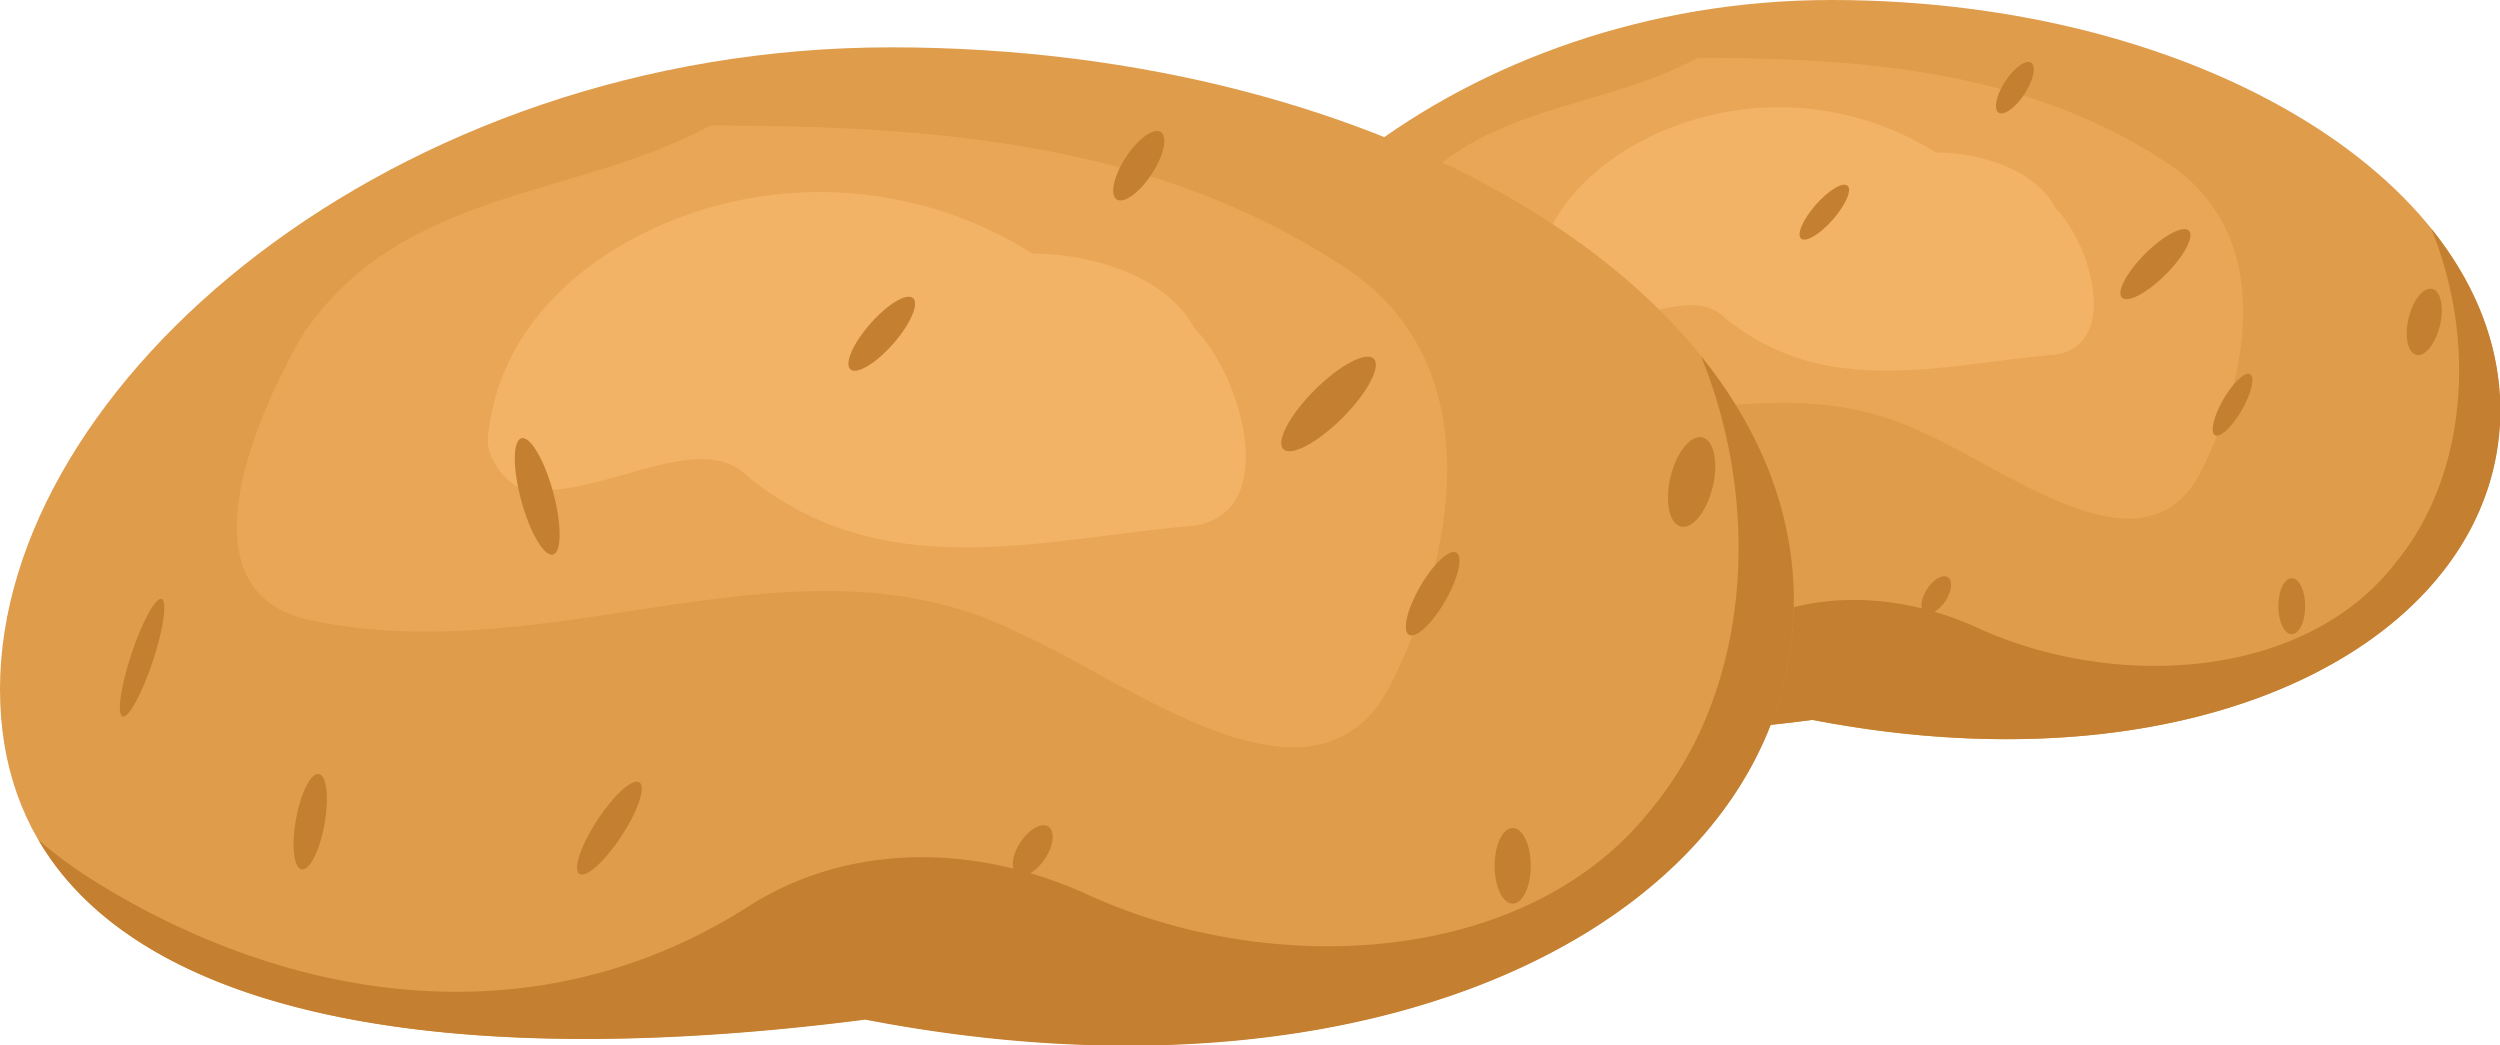 <svg xmlns="http://www.w3.org/2000/svg" viewBox="0 0 236.63 98.94"><defs><style>.cls-1{fill:#df9c4b;}.cls-2{fill:#e9a657;}.cls-3{fill:#f2b366;}.cls-4{fill:#c47f31;}</style></defs><title>Asset 34</title><g id="Layer_2" data-name="Layer 2"><g id="potato"><path class="cls-1" d="M236.63,38.77c0,21.42-27.63,36.61-65.1,29.37C137,72.63,110.86,66.42,110.86,45S138.38,0,173.34,0,236.63,17.36,236.63,38.77Z"/><path class="cls-2" d="M205.82,15.89C192.19,6.51,176,5.51,160.68,5.47,151.13,10.68,139,9.81,132,20.23c-3.47,6.07-8.68,18.23.87,20,17.36,3.47,33.86-6.94,49.48.87,7.81,3.47,20.83,13.89,26,3.47C212.76,35.85,215.37,22.83,205.82,15.89Z"/><path class="cls-3" d="M183.25,14.44A27.92,27.92,0,0,0,161.55,11c-7,1.73-15.63,6.94-16.5,16.49,0,1.74,1.74,3.47,2.61,3.47,5.21.87,12.15-4.34,15.62-.87,9.55,7.82,20.84,4.34,31.25,3.48,6.08-.87,3.48-10.42,0-13.89C192.8,16.18,187.59,14.44,183.25,14.44Z"/><path class="cls-4" d="M230.12,21.64c4.33,10.59,3.41,23.34-3.32,31.57-8.68,11.29-26.91,12.16-39.93,6.08-7.82-3.47-16.5-3.47-23.44.87-14.76,9.55-32.12,6.94-46-1.74a30.74,30.74,0,0,1-3.86-2.85c7.5,12.82,29.95,16.21,58,12.57,37.47,7.24,65.1-8,65.1-29.37C236.63,32.62,234.28,26.81,230.12,21.64Z"/><ellipse class="cls-4" cx="120.82" cy="42.8" rx="4.34" ry="0.8" transform="matrix(0.31, -0.95, 0.95, 0.31, 42.16, 144)"/><ellipse class="cls-4" cx="148.53" cy="31.48" rx="1.16" ry="4.22" transform="translate(-3.06 40.05) rotate(-15.2)"/><ellipse class="cls-4" cx="211.32" cy="38.31" rx="3.33" ry="1.01" transform="translate(72.48 202.16) rotate(-60)"/><ellipse class="cls-4" cx="204.01" cy="25" rx="4.48" ry="1.38" transform="translate(42.08 151.58) rotate(-45)"/><ellipse class="cls-4" cx="229.47" cy="30.47" rx="3.21" ry="1.52" transform="translate(146.15 246.44) rotate(-76.47)"/><ellipse class="cls-4" cx="153.59" cy="54.73" rx="3.83" ry="1.01" transform="translate(23.67 153.25) rotate(-56.78)"/><ellipse class="cls-4" cx="132.61" cy="54.3" rx="3.4" ry="1.01" transform="matrix(0.18, -0.98, 0.98, 0.18, 55.59, 175.13)"/><ellipse class="cls-4" cx="172.68" cy="20.08" rx="3.33" ry="1.07" transform="translate(43.56 136.49) rotate(-48.67)"/><ellipse class="cls-4" cx="190.7" cy="8.29" rx="2.82" ry="1.09" transform="translate(79.3 163.29) rotate(-56.78)"/><ellipse class="cls-4" cx="183.27" cy="56.29" rx="2" ry="1.04" transform="translate(35.78 178.79) rotate(-56.78)"/><ellipse class="cls-4" cx="216.92" cy="57.38" rx="1.27" ry="2.65"/><path class="cls-1" d="M169.79,56.83c0,28.9-37.3,49.41-87.89,39.64C35.22,102.53,0,94.15,0,65.24S37.15,4.48,84.34,4.48,169.79,27.92,169.79,56.83Z"/><path class="cls-2" d="M128.19,25.93c-18.4-12.65-40.19-14-60.94-14.06C54.36,18.9,38,17.73,28.58,31.79c-4.68,8.2-11.71,24.61,1.18,27,23.43,4.69,45.7-9.37,66.79,1.17,10.55,4.69,28.12,18.75,35.16,4.69C137.56,52.88,141.08,35.31,128.19,25.93Z"/><path class="cls-3" d="M97.72,24a37.71,37.71,0,0,0-29.29-4.69c-9.38,2.34-21.1,9.37-22.27,22.27,0,2.34,2.35,4.68,3.52,4.68,7,1.17,16.4-5.86,21.09-1.17C83.66,55.62,98.89,50.93,113,49.76c8.2-1.17,4.68-14.06,0-18.75C110.61,26.32,103.58,24,97.72,24Z"/><path class="cls-4" d="M161,33.7c5.84,14.29,4.6,31.5-4.49,42.62-11.72,15.23-36.33,16.41-53.91,8.2C92.06,79.83,80.34,79.83,71,85.69,51,98.58,27.61,95.07,8.86,83.35a42.74,42.74,0,0,1-5.22-3.84c10.13,17.29,40.43,21.87,78.26,17,50.59,9.77,87.89-10.74,87.89-39.64C169.79,48.52,166.62,40.67,161,33.7Z"/><ellipse class="cls-4" cx="13.45" cy="62.26" rx="5.86" ry="1.07" transform="translate(-49.88 55.42) rotate(-71.65)"/><ellipse class="cls-4" cx="50.85" cy="46.98" rx="1.56" ry="5.7" transform="translate(-10.54 14.98) rotate(-15.2)"/><ellipse class="cls-4" cx="135.61" cy="56.2" rx="4.49" ry="1.37" transform="translate(19.13 145.54) rotate(-60)"/><ellipse class="cls-4" cx="125.75" cy="38.23" rx="6.05" ry="1.86" transform="translate(9.8 100.12) rotate(-45)"/><ellipse class="cls-4" cx="160.12" cy="45.62" rx="4.34" ry="2.05" transform="translate(78.3 190.62) rotate(-76.47)"/><ellipse class="cls-4" cx="57.68" cy="78.37" rx="5.18" ry="1.37" transform="translate(-39.48 83.7) rotate(-56.78)"/><ellipse class="cls-4" cx="29.37" cy="77.78" rx="4.59" ry="1.37" transform="translate(-52.4 92.84) rotate(-79.75)"/><ellipse class="cls-4" cx="83.46" cy="31.59" rx="4.49" ry="1.44" transform="translate(4.62 73.4) rotate(-48.67)"/><ellipse class="cls-4" cx="107.78" cy="15.68" rx="3.81" ry="1.46" transform="translate(35.62 97.26) rotate(-56.78)"/><ellipse class="cls-4" cx="97.75" cy="80.48" rx="2.7" ry="1.4" transform="translate(-23.13 118.18) rotate(-56.78)"/><ellipse class="cls-4" cx="143.18" cy="81.95" rx="1.71" ry="3.58"/></g></g></svg>